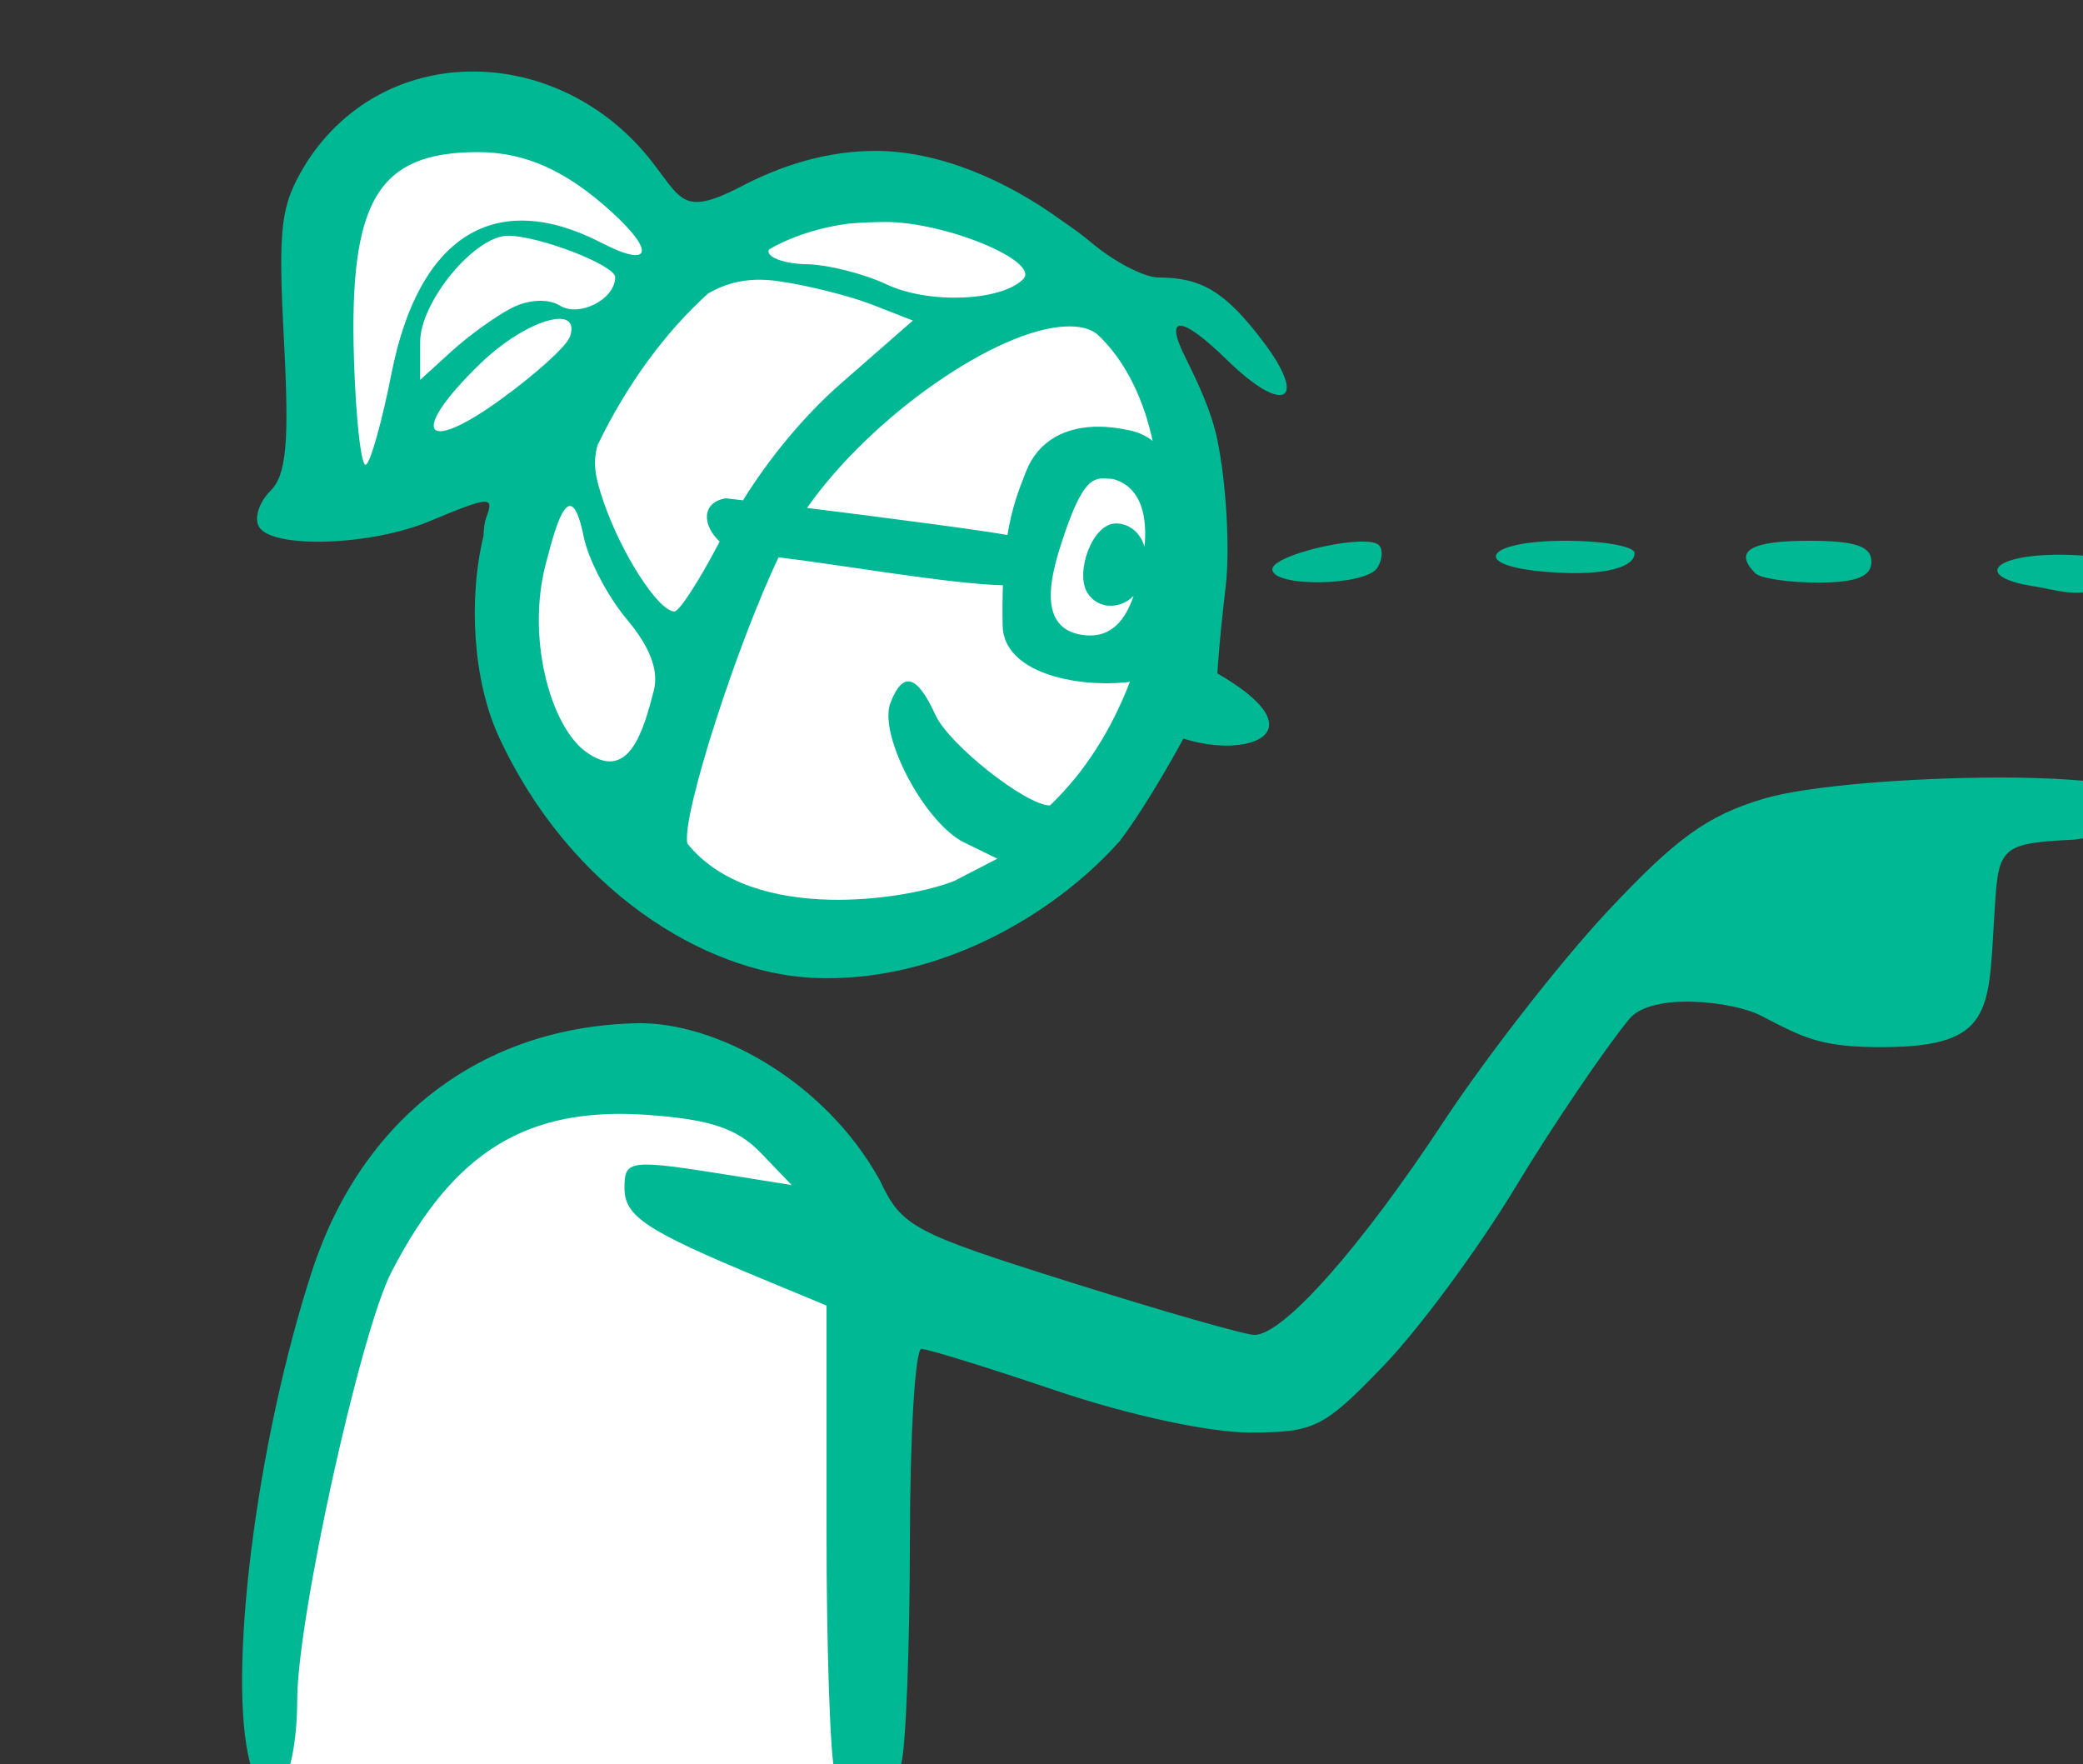 <?xml version="1.0" ?><svg height="140.102mm" viewBox="0 0 165.428 140.102" width="165.428mm" xmlns="http://www.w3.org/2000/svg">
    <rect x="0" y="0" width="165.428" height="140.102" fill="#333333" stroke="none"/>
    <path d="m 46216.904,13639.434 c -19.785,0.466 -46.924,20.789 -48.996,52.111 -2.071,31.323 7.874,60.501 -1.138,66.84 -6.617,4.654 47.649,-11.889 77.072,-21.043 -4.436,8.283 -7.992,15.98 -10.545,22.168 -16.056,48.662 4.556,127.435 75.615,133.121 71.059,5.687 116.43,-75.139 121.92,-112.801 5.49,-37.661 0.827,-91.823 -69.506,-113.264 -8.792,-2.68 -17.163,-3.774 -25.111,-3.572 -22.785,0.58 -42.023,11.891 -57.725,27.033 -19.191,-25.178 -45.229,-50.979 -61.586,-50.593 z m 43.526,288.57 c -62.81,2.682 -88.908,88.208 -95.705,112.941 -7.251,26.382 -5.905,64.511 -8.495,101.893 0,0 19.993,10.347 54.901,14.076 34.908,3.729 123.47,-2.516 123.781,-13.982 0.31,-11.466 3.625,-43.441 0.621,-79.332 -3.004,-35.89 10.255,-125.385 -62.047,-134.987 -4.519,-0.6 -8.869,-0.788 -13.056,-0.609 z" fill="#FFFFFF" paint-order="markers stroke fill" transform="translate(-65.786,182.055) matrix(0.265,0,0,0.265,-12143.769,-3787.922)"/>
    <path d="m 46216.204,13628.479 c -19.406,-0.207 -38.395,8.578 -50.385,27.022 v 0 c -7.983,12.915 -8.741,18.805 -6.925,53.54 1.615,30.861 0.75,40.314 -4.119,45.187 -3.392,3.385 -4.89,8.219 -3.333,10.736 4.077,6.599 33.495,5.625 50.997,-1.687 18.194,-7.6 19.581,-7.688 17.045,-1.043 -0.464,1.214 -0.715,3.089 -0.797,5.447 -4.594,18.924 -3.166,43.35 4.64,60.225 21.149,45.718 61.42,70.727 94.375,72.191 37.006,1.644 72.046,-18.864 91.707,-41.055 9.056,-11.997 19.041,-30.673 19.041,-30.673 19.129,6.217 41.254,-1.584 10.184,-19.52 0,0 0.394,-8.31 2.471,-25.863 1.337,-11.271 0.214,-31.146 -2.491,-44.17 -1.757,-8.468 -5.62,-16.681 -9.771,-25.061 -6.137,-12.389 -1.111,-12.326 12.855,1.325 16.948,16.566 24.368,12.304 10.42,-5.981 -11.135,-14.599 -18.216,-18.892 -31.136,-18.892 -4.228,0 -13.279,-4.706 -20.112,-10.454 -2.64,-2.222 -5.556,-4.341 -8.586,-6.396 -17.595,-12.862 -37.731,-21.092 -56.179,-21.092 -13.996,0 -27.906,4.073 -41.063,11.117 -16.515,8.324 -16.977,3.519 -25.939,-7.974 -13.666,-17.525 -33.492,-26.725 -52.899,-26.932 z m 0.822,24.154 c 14.129,0 26.431,5.505 40.094,17.95 13.202,12.025 11.683,16.85 -2.926,9.296 -31.97,-16.534 -54.937,-2.275 -63.091,39.165 -2.775,14.109 -6.206,26.366 -7.621,27.24 -1.416,0.873 -3.043,-13.355 -3.612,-31.625 -1.491,-47.555 7.178,-62.026 37.156,-62.026 z m 121.924,20.934 v 0 c 18.129,-0.07 46.808,11.803 41.453,17.158 -6.626,6.626 -28.313,7.464 -40.822,1.58 -6.89,-3.24 -17.695,-5.98 -24.008,-6.08 -6.316,-0.103 -11.48,-1.851 -11.48,-3.877 0,-0.161 0.06,-0.316 0.09,-0.474 0.664,-0.363 1.313,-0.819 1.98,-1.159 7.087,-3.616 14.533,-5.687 22.065,-6.675 3.378,-0.27 6.923,-0.459 10.72,-0.473 z m -112.916,4.117 c 9.257,0 32.127,8.843 32.127,12.422 0,6.62 -10.753,12.127 -16.613,8.508 -3.495,-2.161 -9.393,-1.852 -14.477,0.76 -4.716,2.424 -12.799,8.259 -17.966,12.962 l -9.397,8.557 v -11.355 c 0,-12.054 16.362,-31.854 26.326,-31.854 z m 74.408,13.201 c 2.122,-0.05 4.323,0.09 6.62,0.42 8.702,1.23 21.329,4.39 28.06,7.02 l 12.246,4.779 -21.824,19.092 c -10.727,9.384 -21.342,22.272 -29.074,34.775 -1.493,-0.168 -4.103,-0.49 -5.178,-0.601 -7.54,1.286 -6.881,8.344 -1.816,12.959 -6.183,11.798 -12.091,21.024 -13.625,20.961 -4.826,-0.208 -15.817,-17.274 -21.176,-32.885 -2.517,-7.33 -3.297,-11.643 -1.813,-16.926 8.753,-18.187 20.275,-33.868 33.149,-45.486 4.563,-2.667 9.268,-3.984 14.431,-4.108 z m -59.306,11.717 c 3.165,-0.112 4.731,1.535 3.473,5.309 -0.949,2.844 -10.497,11.474 -21.223,19.177 -23.07,16.573 -26.803,9.414 -5.735,-11.007 8.489,-8.226 18.209,-13.294 23.485,-13.479 z m 151.883,2.283 c 4.118,-0.179 7.68,0.49 9.978,2.672 8.507,8.078 13.739,19.927 16.233,31.617 -2.085,-1.648 -4.685,-2.838 -7.946,-3.361 -2.651,-0.545 -5.204,-0.843 -7.636,-0.893 -10.539,-0.216 -18.759,4.228 -22.364,13.428 -2.138,5.425 -4.223,10.717 -5.568,19.035 -6.979,-1.335 -36.965,-5.263 -60.068,-8.123 19.55,-27.862 56.97,-53.485 77.371,-54.369 z m 11.382,45.537 c 0.863,0 1.756,0.09 2.715,0.123 9.104,2.26 10.52,12.105 9.672,20.333 -1.284,-4.398 -4.72,-6.969 -8.553,-6.969 -7.203,0 -12.241,14.831 -8.593,20.734 3.153,5.1 9.895,5.047 13.877,0.986 -2.348,6.853 -6.539,13.042 -15.504,11.661 -13.171,-2.029 -9.455,-17.09 -6.285,-26.983 5.727,-17.873 8.928,-19.859 12.671,-19.885 z m -159.667,8.262 c 1.317,0.153 2.667,2.676 3.964,9.094 1.365,6.827 7.183,18.002 12.93,24.832 6.994,8.311 9.672,15.409 8.088,21.459 -3.079,11.774 -7.417,27.955 -20.578,18.084 -10.351,-7.764 -17.67,-33.95 -11.744,-56.27 1.697,-6.395 4.441,-17.535 7.34,-17.199 z m 298.05,10.416 c -23.107,0 -28.724,7.05 -7.304,9.164 16.704,1.649 28.183,-0.58 28.183,-5.474 0,-2.029 -9.395,-3.69 -20.879,-3.69 z m 73.071,0 c -17.534,0 -22.636,3.11 -16.004,9.742 1.532,1.531 9.987,2.786 18.789,2.786 11.447,0 16.006,-1.786 16.006,-6.264 0,-4.638 -4.871,-6.264 -18.791,-6.264 z m -135.342,0.283 c -9.491,0.481 -25.408,4.922 -25.408,8.258 0,5.477 28.07,5.06 31.486,-0.467 1.513,-2.448 1.71,-5.493 0.439,-6.765 -0.907,-0.907 -3.354,-1.187 -6.517,-1.026 z m 210.5,3.895 c -20.539,0 -25.712,6.739 -7.309,9.533 5.904,0.897 12.483,3.415 19.492,0.455 12.526,-5.289 6.454,-9.988 -12.183,-9.988 z m 65.066,0 c -16.388,0 -22.717,5.269 -11.832,9.851 8.806,3.705 25.355,0.885 27.166,-4.63 1.183,-3.605 -3.564,-5.221 -15.334,-5.221 z m -448.955,0.781 c 17.235,2.021 51.928,8.091 67.233,8.363 -0.13,3.6 -0.171,7.568 -0.09,12.067 0.256,14.148 21.763,18.498 36.783,17.06 0.469,-0.04 0.925,-0.119 1.371,-0.218 -5.52,14.351 -13.461,27.081 -23.98,37.095 -7.221,-0.05 -30.275,-18.276 -34.301,-27.117 -5.518,-12.106 -9.799,-13.259 -13.494,-3.633 -3.692,9.623 10.257,36.029 22.097,41.825 l 9.938,4.865 -12.864,6.65 c -13.443,5.459 -60.392,13.314 -80.052,-11.211 -1.698,-8.586 15.169,-60.321 27.359,-85.746 z m 365.51,66 c -25.917,0.03 -56.979,2.395 -70.18,6.315 -16.939,5.029 -26.343,11.81 -46.939,33.828 -14.167,15.144 -36.366,43.637 -49.326,63.318 -24.715,37.526 -47.863,63.593 -56.446,63.563 -2.794,0 -27.623,-7.116 -55.181,-15.797 -47.371,-14.919 -50.486,-16.583 -57.082,-30.522 -16.647,-30.096 -49.352,-47.507 -72.629,-47.086 -46.638,0.957 -82.602,28.357 -97.571,74.334 -16.688,51.254 -25.504,121.44 -18.523,147.479 5.166,19.281 14.051,7.257 14.111,-19.129 0.07,-24.595 18.886,-109.966 28.233,-128.109 18.68,-36.254 40.668,-49.713 76.941,-47.092 18.679,1.353 26.749,4.074 33.777,11.396 l 9.235,9.619 -16.701,-2.677 c -32.202,-5.158 -33.407,-5.03 -33.407,3.597 0,8.45 6.497,12.753 40.709,26.951 l 19.832,8.233 v 66.699 c 0,36.686 1.144,69.671 2.538,73.303 3.785,9.871 16.987,8.017 19.884,-2.791 1.384,-5.167 2.545,-35.229 2.575,-66.805 0.03,-31.574 1.586,-57.41 3.453,-57.41 1.863,0 20.067,5.637 40.447,12.527 21.604,7.299 45.759,12.526 57.922,12.526 19.438,0 22.168,-1.364 40.099,-19.965 10.582,-10.98 28.296,-34.935 39.36,-53.235 11.061,-18.301 26.477,-41.1 34.256,-50.664 6.776,-8.276 31.263,-5.291 39.339,-1.134 13.002,6.693 17.909,9.665 37.413,9.509 31.625,-0.255 30.984,-10.44 32.619,-38.109 1.28,-21.697 0.884,-22.956 24.004,-24.064 23.74,-2.967 30.722,-11.3 13.365,-15.952 -6.878,-1.843 -20.577,-2.672 -36.127,-2.656 z" fill="#00B894" transform="translate(-65.786,182.055) matrix(0.265,0,0,0.265,-12143.769,-3787.922)"/>
</svg>